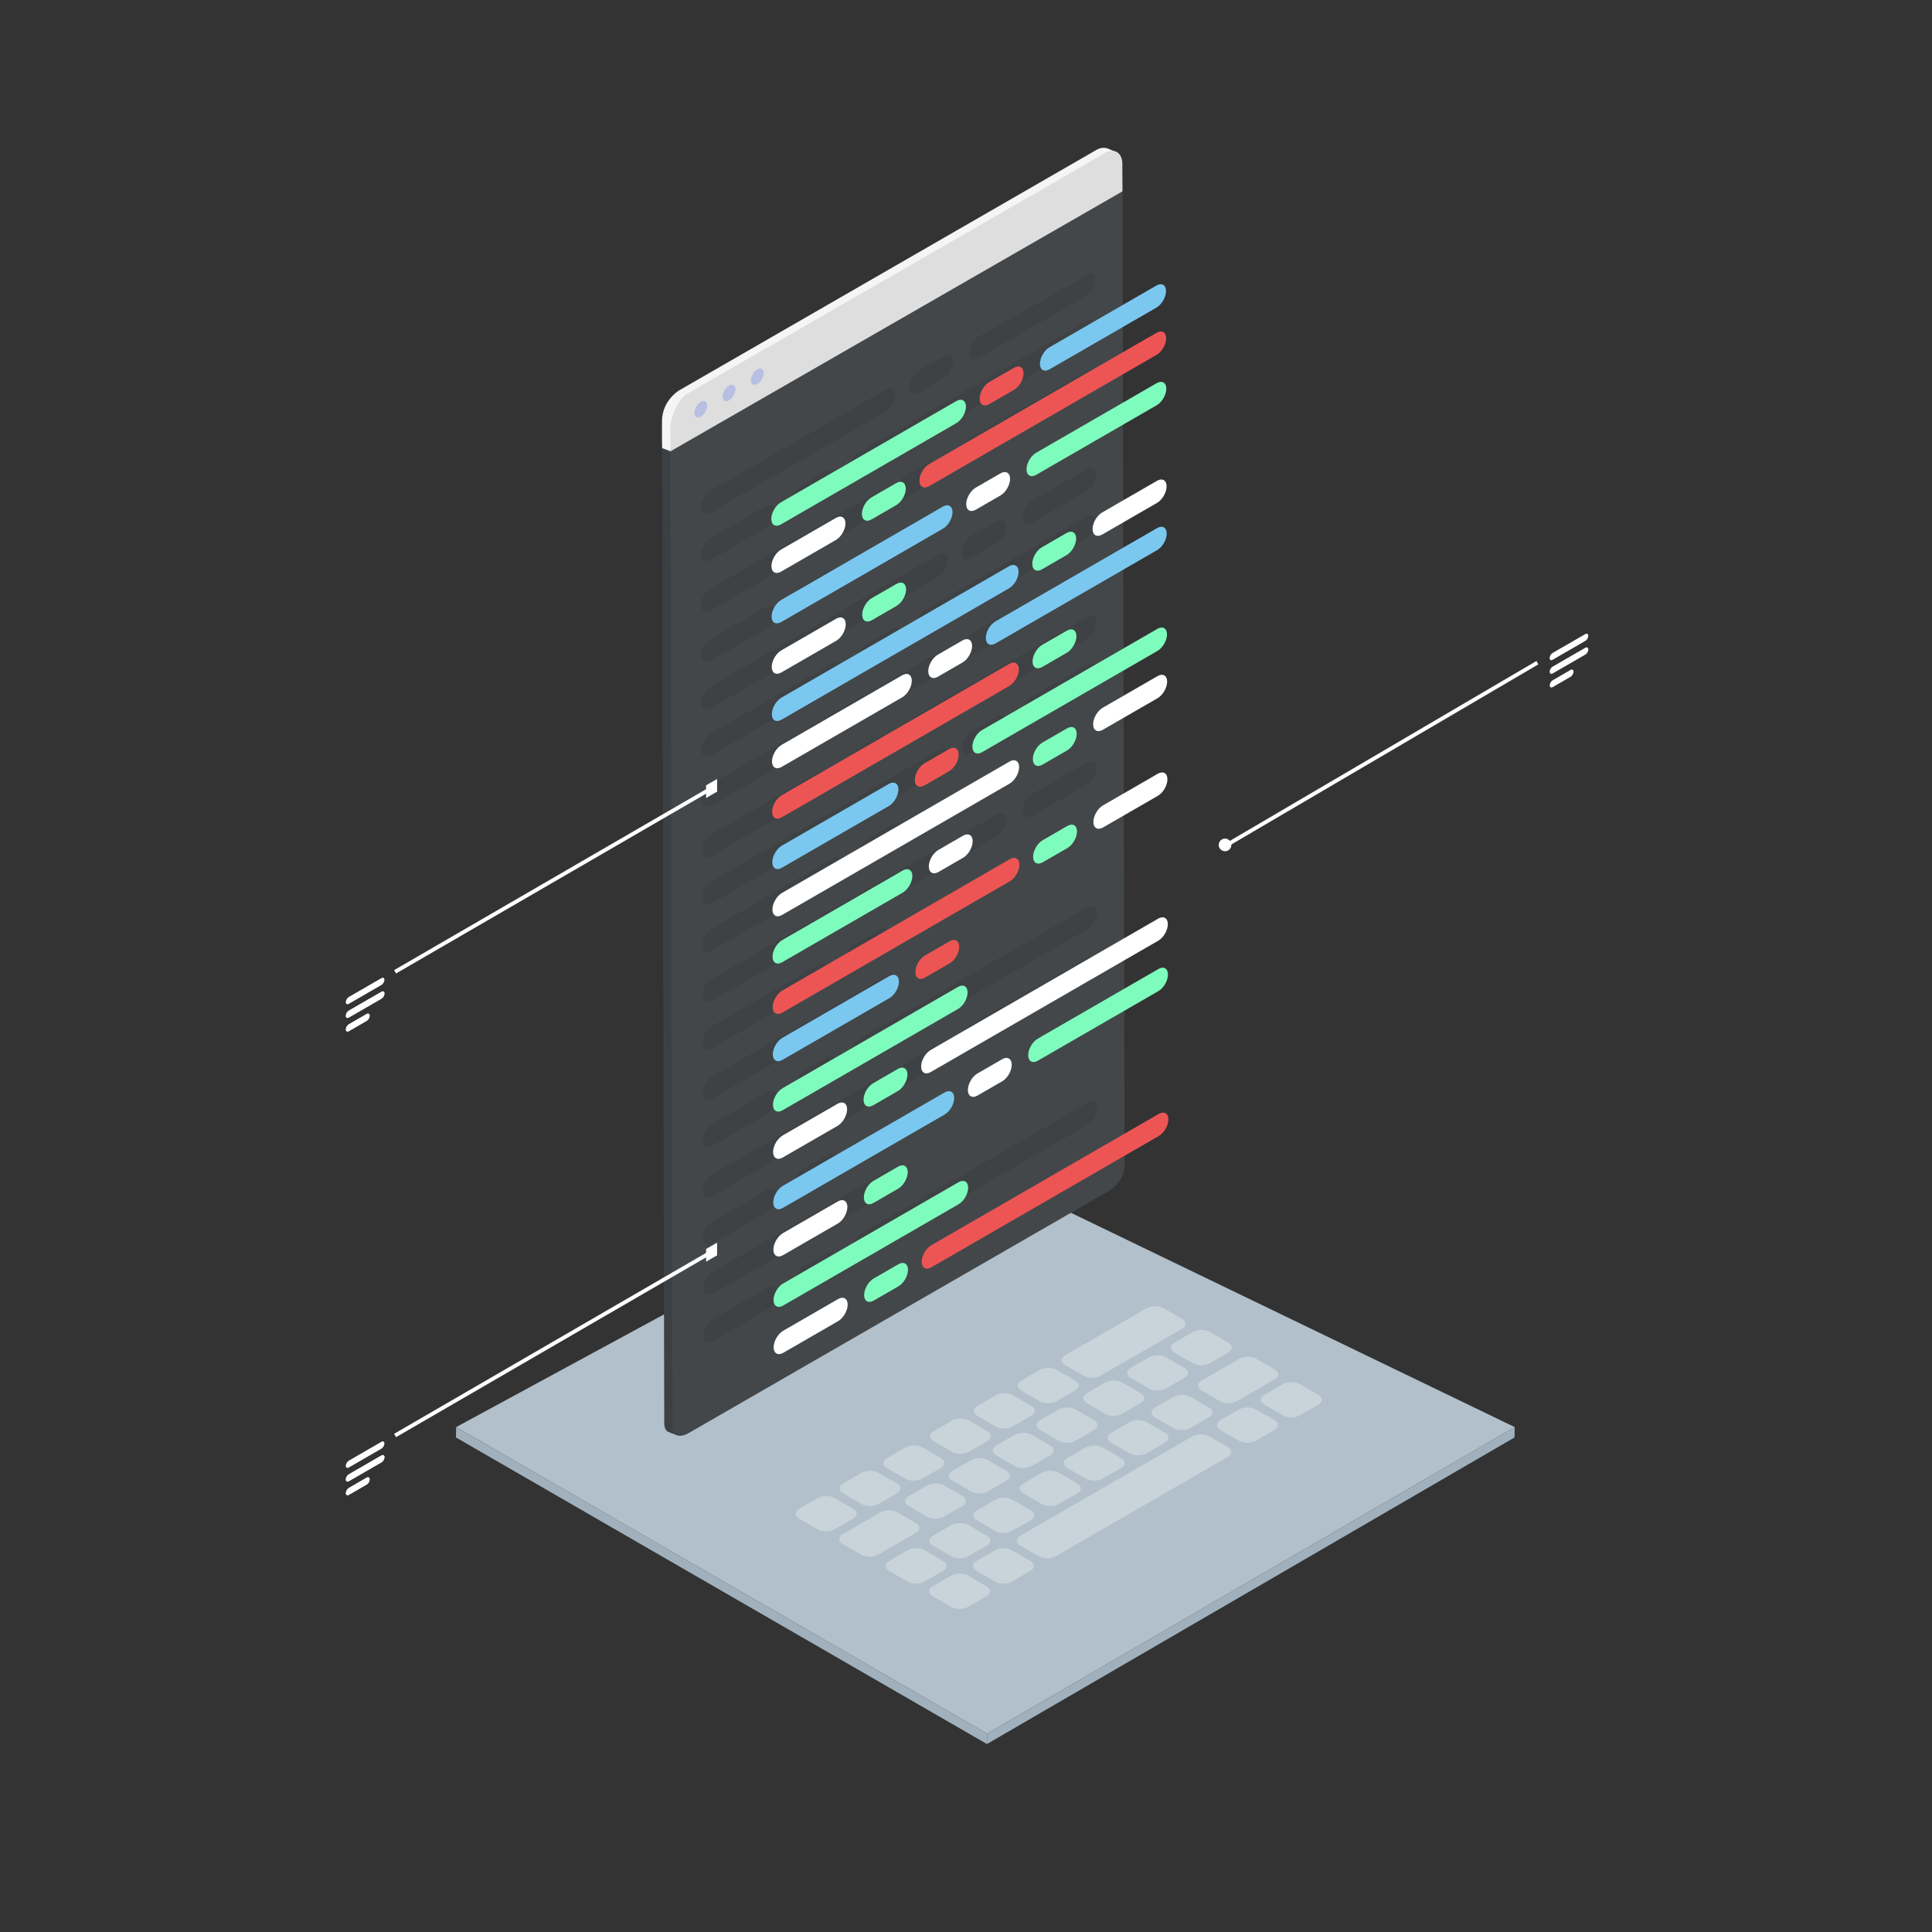 <svg xmlns="http://www.w3.org/2000/svg" width="500" height="500" viewBox="0 0 500 500" style="width:100%;height:100%;transform:translate3d(0,0,0);transform-origin:0 0 0"><rect x="0" y="0" width="500" height="500" fill="#333333" stroke="none"/><defs><clipPath id="a"><path d="M0 0h500v500H0z"/></clipPath><clipPath id="b"><path fill="#fff" d="M306.5 57L172 133v238.25l134.5-77V57"/></clipPath><clipPath id="c"><path fill="#fff" d="M657.5 180.5h-115V303h115V180.5"/></clipPath><clipPath id="d"><path fill="#fff" d="M471 250H274v112h197V250"/></clipPath><clipPath id="e"><path fill="#fff" d="M471 250H274v112h197V250"/></clipPath></defs><g clip-path="url(#a)" style="user-select:none"><g style="user-select:none"><path d="M118.045 369.332l129.052-69.977 144.904 69.976-136.532 79.344-137.424-79.343z" fill="#b1c0cb"/><path d="M392 369.331l-.044 2.682-136.532 79.342.045-2.681L392 369.331z" fill="#a0b1bd"/><path d="M255.469 448.674l-.044 2.682-137.424-79.342.044-2.682 137.424 79.342z" fill="#a0b1bd"/></g><g style="user-select:none"><path d="M290.494 47.371l.539 254.308c.007 2.696-1.965 5.319-4.311 6.674l-108.459 62.505c-2.346 1.355-4.473.862-4.48-1.835l-.539-254.307 117.25-67.345z" fill="#434749"/><path d="M285.943 39.601c2.443-1.41 4.508-.06 4.516 2.747l.035 7.173-116.981 67.282-.823-7.157c-.008-2.807 2.217-7.144 4.659-8.554l108.594-61.491z" fill="#dedede"/><path d="M171.366 116.117l2.148 1.009-.035-7.353s1.317-6.114 4.362-7.872 108.123-62.25 108.123-62.25 1.664-1.138 3.376-.1l-2.434-1.023s-1.385-.752-3.11.244c-1.726.996-108.102 62.299-108.102 62.299s-4.328 2.586-4.363 7.874c-.037 5.695.035 7.172.035 7.172z" fill="#f5f5f5"/><path d="M174.053 369.104l-.54-252.308-2.147-.829.54 252.308c.003 1.181.361 1.924.96 2.272l2.148.829c-.599-.348-.958-1.091-.961-2.272z" fill="#3d4042"/></g><path d="M320.643 364.767l-4.782 2.761c-1.226.708-1.232 1.859-.015 2.567l4.751 2.761c1.218.707 3.204.707 4.43 0l4.782-2.761c1.226-.708 1.232-1.859.014-2.567l-4.751-2.761c-1.218-.708-3.203-.708-4.429 0zm-12.061 6.963l-44.514 25.701c-1.219.704-1.226 1.854-.008 2.562l4.751 2.761c1.218.708 3.204.708 4.423.004l44.514-25.7c1.226-.708 1.232-1.859.014-2.567l-4.751-2.761c-1.218-.708-3.203-.708-4.429 0zm-51.077 29.488l-4.782 2.761c-1.226.708-1.232 1.858-.015 2.566l4.751 2.761c1.218.707 3.204.707 4.43 0l4.782-2.761c1.226-.708 1.232-1.858.014-2.566l-4.751-2.761c-1.218-.708-3.203-.708-4.429 0zm34.839-33.179l-4.788 2.765c-1.226.707-1.226 1.855-.009 2.563l4.758 2.764c1.211.704 3.19.708 4.416 0l4.789-2.764c1.226-.708 1.226-1.856.014-2.56l-4.757-2.764c-1.218-.708-3.197-.712-4.423-.004zm-11.352 6.555l-4.789 2.765c-1.225.707-1.225 1.855-.008 2.563l4.758 2.764c1.211.704 3.19.708 4.416 0l4.789-2.764c1.226-.708 1.226-1.856.014-2.56l-4.757-2.764c-1.218-.708-3.197-.712-4.423-.004zm-23.413 13.516l-4.789 2.765c-1.219.704-1.225 1.855-.008 2.563l4.758 2.764c1.211.704 3.197.704 4.416 0l4.789-2.764c1.226-.708 1.232-1.859.021-2.563l-4.758-2.765c-1.218-.708-3.203-.708-4.429 0zm-11.352 6.554l-4.782 2.761c-1.226.708-1.232 1.859-.015 2.567l4.758 2.764c1.211.704 3.197.703 4.423-.004l4.782-2.76c1.226-.708 1.232-1.858.021-2.562l-4.758-2.766c-1.218-.708-3.203-.708-4.429 0zm51.163-43.411l-4.782 2.761c-1.226.708-1.239 1.854-.021 2.562l4.757 2.765c1.218.707 3.198.704 4.423-.004l4.783-2.761c1.225-.708 1.238-1.854.02-2.562l-4.757-2.765c-1.218-.707-3.197-.704-4.423.004zm-23.407 13.513l-4.789 2.765c-1.226.707-1.232 1.851-.014 2.559l4.756 2.765c1.218.707 3.191.707 4.417 0l4.789-2.765c1.225-.708 1.232-1.852.014-2.559l-4.756-2.765c-1.218-.708-3.191-.708-4.417 0zm12.061-6.963l-4.789 2.765c-1.226.707-1.239 1.855-.021 2.563l4.758 2.764c1.218.708 3.196.704 4.422-.003l4.789-2.765c1.219-.704 1.232-1.852.014-2.559l-4.756-2.765c-1.218-.708-3.198-.704-4.417 0zm-23.413 13.518l-4.789 2.765c-1.226.707-1.232 1.851-.014 2.559l4.756 2.765c1.218.707 3.191.707 4.417 0l4.789-2.765c1.225-.708 1.232-1.852.014-2.559l-4.756-2.765c-1.218-.708-3.191-.708-4.417 0zm-11.351 6.553l-4.789 2.765c-1.225.707-1.232 1.851-.014 2.559l4.756 2.765c1.218.707 3.191.707 4.417 0l4.789-2.765c1.225-.708 1.232-1.852.014-2.559l-4.756-2.765c-1.218-.708-3.191-.708-4.417 0zm45.474-39.32l-21.101 12.184c-1.226.708-1.239 1.854-.021 2.562l4.757 2.764c1.218.708 3.197.705 4.423-.003l21.102-12.184c1.225-.708 1.232-1.851.014-2.558l-4.757-2.765c-1.218-.708-3.191-.708-4.417 0zm-27.665 15.971l-4.789 2.765c-1.226.707-1.232 1.851-.014 2.559l4.756 2.765c1.218.707 3.191.707 4.417 0l4.789-2.765c1.225-.708 1.232-1.852.014-2.559l-4.756-2.765c-1.218-.708-3.191-.708-4.417 0zm-11.351 6.554l-4.789 2.765c-1.226.707-1.232 1.851-.014 2.559l4.756 2.765c1.218.707 3.191.707 4.417 0l4.789-2.765c1.225-.708 1.232-1.852.014-2.559l-4.756-2.765c-1.218-.708-3.191-.708-4.417 0zm-11.353 6.555l-4.789 2.765c-1.225.707-1.232 1.851-.014 2.559l4.756 2.765c1.218.707 3.191.707 4.417 0l4.789-2.765c1.225-.708 1.232-1.852.014-2.559l-4.756-2.765c-1.218-.708-3.191-.708-4.417 0zm-12.06 6.963l-4.789 2.765c-1.22.704-1.232 1.85-.014 2.558l4.757 2.765c1.218.707 3.197.704 4.416 0l4.789-2.765c1.225-.708 1.239-1.854.021-2.562l-4.758-2.765c-1.218-.707-3.196-.704-4.422.004zm-11.351 6.554l-4.782 2.761c-1.226.708-1.239 1.854-.021 2.562l4.757 2.765c1.218.707 3.198.704 4.423-.004l4.782-2.761c1.225-.708 1.239-1.854.021-2.562l-4.758-2.765c-1.218-.707-3.196-.704-4.422.004zm-11.346 6.55l-4.789 2.765c-1.226.707-1.232 1.851-.014 2.559l4.756 2.765c1.218.707 3.191.707 4.417 0l4.789-2.765c1.225-.708 1.232-1.852.014-2.559l-4.756-2.765c-1.218-.708-3.191-.708-4.417 0zm16.239 3.69l-9.749 5.63c-1.226.708-1.233 1.85-.015 2.558l4.758 2.765c1.217.707 3.19.708 4.416 0l9.75-5.629c1.225-.708 1.238-1.855.02-2.563l-4.757-2.765c-1.218-.707-3.197-.704-4.423.004zm12.061-6.963l-4.782 2.761c-1.226.708-1.239 1.854-.021 2.562l4.757 2.765c1.218.707 3.198.704 4.423-.004l4.782-2.761c1.225-.708 1.239-1.854.021-2.562l-4.758-2.765c-1.218-.707-3.196-.704-4.422.004zm68.813-39.73l-4.789 2.765c-1.225.707-1.232 1.851-.014 2.559l4.757 2.765c1.218.707 3.191.707 4.417 0l4.789-2.765c1.225-.708 1.231-1.852.013-2.559l-4.756-2.765c-1.218-.708-3.191-.708-4.417 0zm-73.859 56.516l-4.789 2.765c-1.225.707-1.225 1.854-.008 2.562l4.758 2.765c1.211.704 3.19.708 4.416 0l4.789-2.765c1.226-.708 1.226-1.854.014-2.558l-4.757-2.764c-1.218-.708-3.197-.713-4.423-.005zm34.758-20.066l-4.788 2.765c-1.226.707-1.226 1.855-.009 2.563l4.758 2.764c1.211.704 3.191.708 4.416 0l4.789-2.764c1.226-.708 1.226-1.856.014-2.56l-4.757-2.764c-1.218-.708-3.197-.712-4.423-.004zm34.049-19.658l-4.782 2.761c-1.226.708-1.232 1.859-.015 2.567l4.758 2.764c1.211.704 3.197.704 4.423-.003l4.782-2.761c1.226-.708 1.232-1.859.021-2.563l-4.758-2.765c-1.218-.708-3.203-.708-4.429 0zm17.028-9.832l-9.749 5.63c-1.226.708-1.233 1.857-.015 2.564l4.758 2.765c1.211.704 3.197.704 4.423-.004l9.749-5.627c1.226-.708 1.226-1.856.014-2.56l-4.757-2.763c-1.218-.708-3.197-.713-4.423-.005zm-74.557 56.111l-4.788 2.765c-1.226.707-1.226 1.854-.009 2.562l4.751 2.761c1.218.707 3.198.712 4.423.004l4.789-2.765c1.226-.708 1.226-1.855.008-2.562l-4.751-2.761c-1.218-.708-3.197-.712-4.423-.004zm85.835-49.557l-4.789 2.765c-1.225.707-1.225 1.855-.008 2.563l4.751 2.761c1.218.707 3.197.711 4.423.003l4.789-2.764c1.226-.708 1.226-1.856.008-2.563l-4.751-2.761c-1.218-.708-3.197-.712-4.423-.004z" fill="#fff" fill-opacity=".3" display="block" style="user-select:none"/><g clip-path="url(#b)" style="user-select:none"><path d="M281.642 285.28l-58.886 33.998c-1.366.789-2.48 2.71-2.475 4.287.004 1.578 1.125 2.209 2.491 1.42l58.886-33.997c1.367-.789 2.474-2.706 2.469-4.283-.004-1.578-1.119-2.214-2.485-1.425zm-67.396 38.911l-6.385 3.686c-1.372.793-2.48 2.711-2.475 4.288.004 1.577 1.119 2.213 2.492 1.42l6.384-3.686c1.373-.793 2.479-2.711 2.475-4.288-.005-1.577-1.118-2.213-2.491-1.42zm-15.605 9.009l-14.194 8.194c-1.366.789-2.479 2.711-2.475 4.288.005 1.578 1.126 2.209 2.492 1.42l14.192-8.194c1.366-.789 2.474-2.707 2.469-4.284-.004-1.578-1.118-2.213-2.484-1.424zm31.173-30.24l-45.401 26.213c-1.367.789-2.48 2.711-2.476 4.281.005 1.577 1.126 2.209 2.492 1.42l45.401-26.214c1.373-.792 2.479-2.71 2.475-4.287-.005-1.57-1.118-2.206-2.491-1.413zm-15.64-4.035l-6.385 3.686c-1.372.793-2.48 2.711-2.475 4.288.004 1.57 1.119 2.213 2.492 1.42l6.384-3.686c1.373-.793 2.479-2.718 2.475-4.288-.005-1.577-1.118-2.213-2.491-1.42zm-15.604 9.009l-14.194 8.194c-1.366.789-2.479 2.711-2.475 4.288.005 1.57 1.126 2.209 2.492 1.42l14.192-8.194c1.366-.789 2.474-2.714 2.469-4.284-.004-1.578-1.118-2.213-2.484-1.424zm82.967-60.151l-31.216 18.022c-1.372.792-2.479 2.71-2.474 4.288.004 1.577 1.118 2.212 2.491 1.419l31.214-18.021c1.367-.789 2.474-2.707 2.469-4.284-.004-1.578-1.118-2.213-2.484-1.424zm-40.441 23.348l-6.385 3.687c-1.372.793-2.48 2.711-2.475 4.288.004 1.577 1.119 2.212 2.492 1.42l6.384-3.686c1.373-.793 2.479-2.711 2.475-4.288-.005-1.577-1.118-2.214-2.491-1.421zm-14.896 8.6l-41.858 24.167c-1.366.788-2.48 2.71-2.475 4.287.004 1.578 1.125 2.209 2.491 1.42l41.858-24.166c1.373-.793 2.48-2.711 2.476-4.288-.005-1.577-1.119-2.213-2.492-1.42zm55.298-44.992l-58.886 33.998c-1.366.789-2.48 2.711-2.475 4.289.004 1.577 1.125 2.207 2.491 1.418l58.886-33.997c1.367-.789 2.474-2.707 2.469-4.284-.004-1.578-1.119-2.213-2.485-1.424zm-67.395 38.912l-6.385 3.687c-1.372.793-2.48 2.711-2.475 4.288.004 1.577 1.119 2.212 2.492 1.42l6.384-3.686c1.373-.793 2.479-2.711 2.475-4.288-.005-1.577-1.118-2.214-2.491-1.421zm-15.606 9.008l-14.194 8.194c-1.366.789-2.479 2.711-2.475 4.288.005 1.578 1.126 2.209 2.492 1.42l14.192-8.194c1.366-.789 2.474-2.707 2.469-4.284-.004-1.578-1.118-2.213-2.484-1.424zm31.175-30.241l-45.401 26.213c-1.367.789-2.48 2.711-2.476 4.288.005 1.57 1.126 2.202 2.492 1.413l45.401-26.214c1.373-.792 2.479-2.71 2.475-4.28-.005-1.577-1.118-2.213-2.491-1.42zm-2.164-11.816l-6.385 3.687c-1.372.793-2.48 2.711-2.475 4.288.004 1.577 1.119 2.212 2.492 1.42l6.384-3.686c1.373-.793 2.479-2.711 2.475-4.288-.005-1.577-1.118-2.214-2.491-1.421zm-15.604 9.009l-27.672 15.976c-1.366.789-2.479 2.71-2.475 4.288.005 1.577 1.125 2.209 2.491 1.42l27.672-15.976c1.366-.789 2.479-2.711 2.475-4.288-.005-1.577-1.125-2.209-2.491-1.42zm69.488-52.369l-14.194 8.194c-1.366.789-2.479 2.711-2.475 4.288.005 1.578 1.126 2.209 2.492 1.42l14.193-8.194c1.367-.789 2.474-2.707 2.469-4.284-.004-1.578-1.119-2.213-2.485-1.424zm-23.412 13.517l-6.385 3.687c-1.372.793-2.48 2.711-2.475 4.288.004 1.577 1.119 2.212 2.492 1.42l6.384-3.686c1.373-.793 2.479-2.711 2.475-4.288-.005-1.577-1.118-2.214-2.491-1.421zm-14.896 8.6l-58.886 33.998c-1.366.789-2.48 2.71-2.475 4.287.004 1.578 1.125 2.209 2.491 1.42l58.886-33.997c1.366-.789 2.474-2.707 2.469-4.284-.004-1.578-1.119-2.213-2.485-1.424zm-12.097-6.081l-6.385 3.686c-1.372.793-2.48 2.719-2.475 4.289.004 1.577 1.119 2.211 2.492 1.419l6.384-3.686c1.367-.789 2.479-2.711 2.475-4.288-.005-1.57-1.125-2.209-2.491-1.42zm-15.611 9.013l-31.216 18.023c-1.366.789-2.479 2.718-2.474 4.288.004 1.577 1.124 2.208 2.491 1.42L215.392 228c1.373-.793 2.479-2.711 2.475-4.288-.005-1.57-1.118-2.214-2.491-1.421zm65.945-50.315l-14.194 8.194c-1.366.789-2.479 2.711-2.475 4.288.005 1.57 1.126 2.209 2.492 1.42l14.193-8.194c1.367-.789 2.474-2.714 2.469-4.284-.004-1.578-1.119-2.213-2.485-1.424zm-23.412 13.516l-6.385 3.687c-1.372.793-2.48 2.711-2.475 4.288.004 1.57 1.119 2.212 2.492 1.42l6.384-3.686c1.373-.793 2.479-2.718 2.475-4.288-.005-1.577-1.118-2.214-2.491-1.421zm-14.896 8.6l-58.886 33.998c-1.366.789-2.48 2.71-2.475 4.287.004 1.57 1.125 2.209 2.491 1.42l58.886-33.997c1.367-.789 2.474-2.714 2.469-4.284-.004-1.578-1.119-2.213-2.485-1.424zm38.272-34.346l-45.409 26.216c-1.366.789-2.473 2.707-2.469 4.284.005 1.578 1.119 2.213 2.486 1.424l45.408-26.216c1.367-.789 2.473-2.707 2.468-4.284-.004-1.578-1.118-2.213-2.484-1.424zm-53.917 31.129l-6.385 3.687c-1.372.793-2.48 2.711-2.475 4.288.004 1.577 1.119 2.212 2.492 1.42l6.384-3.686c1.373-.793 2.479-2.711 2.475-4.288-.005-1.577-1.118-2.214-2.491-1.421zm-15.605 9.01l-27.672 15.976c-1.366.789-2.479 2.71-2.475 4.288.005 1.577 1.125 2.209 2.491 1.42l27.672-15.976c1.367-.789 2.479-2.711 2.475-4.288-.005-1.577-1.125-2.209-2.491-1.42zm46.074-39.667l-6.385 3.687c-1.372.793-2.48 2.711-2.475 4.288.004 1.577 1.119 2.212 2.492 1.42l6.384-3.686c1.373-.793 2.479-2.711 2.475-4.288-.005-1.577-1.118-2.214-2.491-1.421zm-14.896 8.6l-58.886 33.998c-1.366.789-2.48 2.71-2.475 4.287.004 1.578 1.125 2.209 2.491 1.42l58.886-33.997c1.366-.789 2.474-2.707 2.469-4.284-.004-1.578-1.119-2.213-2.485-1.424zm38.271-35.154l-41.858 24.168c-1.373.792-2.48 2.71-2.475 4.28.004 1.577 1.119 2.212 2.491 1.419l41.858-24.167c1.367-.788 2.474-2.706 2.469-4.284-.004-1.57-1.119-2.205-2.485-1.416zm-50.369 29.081l-6.385 3.686c-1.372.793-2.48 2.711-2.475 4.281.004 1.577 1.119 2.212 2.492 1.42l6.384-3.687c1.366-.788 2.479-2.71 2.475-4.287-.005-1.57-1.125-2.202-2.491-1.413zm-15.61 9.013l-31.216 18.022c-1.366.789-2.479 2.71-2.474 4.28.004 1.578 1.124 2.209 2.491 1.42l31.215-18.022c1.373-.792 2.479-2.71 2.475-4.287-.005-1.57-1.118-2.206-2.491-1.413zm65.945-50.323l-14.194 8.194c-1.366.789-2.479 2.711-2.475 4.288.005 1.578 1.126 2.209 2.492 1.42l14.193-8.194c1.367-.789 2.474-2.707 2.469-4.284-.004-1.578-1.119-2.213-2.485-1.424zm-23.414 13.516l-6.385 3.687c-1.372.793-2.48 2.711-2.475 4.288.004 1.577 1.119 2.212 2.492 1.42l6.384-3.686c1.373-.793 2.479-2.711 2.475-4.288-.005-1.577-1.118-2.214-2.491-1.421zm-14.895 8.6l-58.886 33.998c-1.366.789-2.48 2.71-2.475 4.287.004 1.578 1.125 2.209 2.491 1.42l58.886-33.997c1.367-.789 2.474-2.707 2.469-4.284-.004-1.578-1.119-2.213-2.485-1.424zm-29.123 4.565l-6.385 3.687c-1.372.793-2.48 2.711-2.475 4.288.004 1.577 1.119 2.212 2.492 1.42l6.384-3.686c1.373-.793 2.479-2.711 2.475-4.288-.005-1.577-1.118-2.214-2.491-1.421zm-15.603 9.009l-14.194 8.194c-1.366.789-2.479 2.711-2.475 4.288.005 1.578 1.126 2.209 2.492 1.42l14.192-8.194c1.366-.789 2.474-2.707 2.469-4.284-.004-1.578-1.118-2.213-2.484-1.424zm82.963-60.965l-31.216 18.022c-1.372.792-2.479 2.719-2.474 4.289.004 1.577 1.118 2.211 2.491 1.418l31.214-18.021c1.367-.789 2.474-2.707 2.469-4.284-.004-1.57-1.118-2.213-2.484-1.424zm-40.44 23.348l-6.385 3.687c-1.372.793-2.48 2.718-2.475 4.288.004 1.577 1.119 2.212 2.492 1.42l6.384-3.686c1.373-.793 2.479-2.711 2.475-4.288-.005-1.57-1.118-2.214-2.491-1.421zm-14.896 8.601l-41.858 24.167c-1.366.788-2.48 2.717-2.475 4.287.004 1.578 1.125 2.209 2.491 1.42l41.858-24.166c1.373-.793 2.48-2.711 2.476-4.288-.005-1.57-1.119-2.213-2.492-1.42zm55.299-44.985l-58.886 33.998c-1.366.789-2.48 2.71-2.475 4.287.004 1.57 1.125 2.202 2.491 1.413l58.886-33.998c1.367-.788 2.474-2.706 2.469-4.276-.004-1.578-1.119-2.213-2.485-1.424zm-67.396 38.911l-6.385 3.686c-1.372.793-2.48 2.711-2.475 4.288.004 1.57 1.119 2.205 2.492 1.413l6.384-3.687c1.373-.792 2.479-2.71 2.475-4.28-.005-1.577-1.118-2.213-2.491-1.42zm-15.604 9.009l-14.194 8.194c-1.366.789-2.479 2.712-2.475 4.289.005 1.57 1.126 2.201 2.492 1.412l14.192-8.195c1.366-.788 2.474-2.706 2.469-4.276-.004-1.578-1.118-2.213-2.484-1.424zm82.964-60.15L253.361 86.87c-1.373.792-2.479 2.71-2.475 4.288.005 1.577 1.118 2.212 2.491 1.42l27.671-15.976c1.367-.789 2.474-2.707 2.469-4.284-.004-1.578-1.118-2.213-2.484-1.424zm-36.889 21.298l-6.385 3.687c-1.372.793-2.48 2.711-2.475 4.288.004 1.577 1.119 2.212 2.492 1.42l6.384-3.686c1.373-.793 2.479-2.711 2.475-4.288-.005-1.577-1.118-2.214-2.491-1.421zm-14.902 8.604l-45.401 26.212c-1.367.789-2.48 2.711-2.476 4.288.005 1.578 1.126 2.209 2.492 1.42l45.401-26.212c1.373-.793 2.479-2.711 2.475-4.288-.005-1.577-1.118-2.213-2.491-1.42z" fill="#3e4245" display="block" style="user-select:none"/><path d="M299.892 288.28l-58.886 33.998c-1.366.789-2.48 2.71-2.475 4.287.004 1.578 1.125 2.209 2.491 1.42l58.886-33.997c1.367-.789 2.474-2.706 2.469-4.283-.004-1.578-1.119-2.214-2.485-1.425z" fill="#ed5555" display="block" style="user-select:none"/><path d="M232.496 327.191l-6.385 3.686c-1.372.793-2.48 2.711-2.475 4.288.004 1.577 1.119 2.213 2.492 1.42l6.384-3.686c1.373-.793 2.479-2.711 2.475-4.288-.005-1.577-1.118-2.213-2.491-1.42z" fill="#7efcbd" display="block" style="user-select:none"/><path d="M216.891 336.2l-14.194 8.194c-1.366.789-2.479 2.711-2.475 4.288.005 1.578 1.126 2.209 2.492 1.42l14.192-8.194c1.366-.789 2.474-2.707 2.469-4.284-.004-1.578-1.118-2.213-2.484-1.424z" fill="#fff" display="block" style="user-select:none"/><path d="M248.064 305.96l-45.401 26.213c-1.367.789-2.48 2.711-2.476 4.281.005 1.577 1.126 2.209 2.492 1.42l45.401-26.214c1.373-.792 2.479-2.71 2.475-4.287-.005-1.57-1.118-2.206-2.491-1.413zm-15.64-4.035l-6.385 3.686c-1.372.793-2.48 2.711-2.475 4.288.004 1.57 1.119 2.213 2.492 1.42l6.384-3.686c1.373-.793 2.479-2.718 2.475-4.288-.005-1.577-1.118-2.213-2.491-1.42z" fill="#7efcbd" display="block" style="user-select:none"/><path d="M216.82 310.934l-14.194 8.194c-1.366.789-2.479 2.711-2.475 4.288.005 1.57 1.126 2.209 2.492 1.42l14.192-8.194c1.366-.789 2.474-2.714 2.469-4.284-.004-1.578-1.118-2.213-2.484-1.424z" fill="#fff" display="block" style="user-select:none"/><path d="M299.787 250.783l-31.216 18.022c-1.372.792-2.479 2.71-2.474 4.288.004 1.577 1.118 2.212 2.491 1.419l31.214-18.021c1.367-.789 2.474-2.707 2.469-4.284-.004-1.578-1.118-2.213-2.484-1.424z" fill="#7efcbd" display="block" style="user-select:none"/><path d="M259.346 274.131l-6.385 3.687c-1.372.793-2.48 2.711-2.475 4.288.004 1.577 1.119 2.212 2.492 1.42l6.384-3.686c1.373-.793 2.479-2.711 2.475-4.288-.005-1.577-1.118-2.214-2.491-1.421z" fill="#fff" display="block" style="user-select:none"/><path d="M244.45 282.731l-41.858 24.167c-1.366.788-2.48 2.71-2.475 4.287.004 1.578 1.125 2.209 2.491 1.42l41.858-24.166c1.373-.793 2.48-2.711 2.476-4.288-.005-1.577-1.119-2.213-2.492-1.42z" fill="#7ac8f0" display="block" style="user-select:none"/><path d="M299.748 237.739l-58.886 33.998c-1.366.789-2.48 2.711-2.475 4.289.004 1.577 1.125 2.207 2.491 1.418l58.886-33.997c1.367-.789 2.474-2.707 2.469-4.284-.004-1.578-1.119-2.213-2.485-1.424z" fill="#fff" display="block" style="user-select:none"/><path d="M232.353 276.651l-6.385 3.687c-1.372.793-2.48 2.711-2.475 4.288.004 1.577 1.119 2.212 2.492 1.42l6.384-3.686c1.373-.793 2.479-2.711 2.475-4.288-.005-1.577-1.118-2.214-2.491-1.421z" fill="#7efcbd" display="block" style="user-select:none"/><path d="M216.747 285.659l-14.194 8.194c-1.366.789-2.479 2.711-2.475 4.288.005 1.578 1.126 2.209 2.492 1.42l14.192-8.194c1.366-.789 2.474-2.707 2.469-4.284-.004-1.578-1.118-2.213-2.484-1.424z" fill="#fff" display="block" style="user-select:none"/><path d="M247.922 255.418l-45.401 26.213c-1.367.789-2.48 2.711-2.476 4.288.005 1.57 1.126 2.202 2.492 1.413l45.401-26.214c1.373-.792 2.479-2.71 2.475-4.28-.005-1.577-1.118-2.213-2.491-1.42z" fill="#7efcbd" display="block" style="user-select:none"/><path d="M245.758 243.602l-6.385 3.687c-1.372.793-2.48 2.711-2.475 4.288.004 1.577 1.119 2.212 2.492 1.42l6.384-3.686c1.373-.793 2.479-2.711 2.475-4.288-.005-1.577-1.118-2.214-2.491-1.421z" fill="#ed5555" display="block" style="user-select:none"/><path d="M230.154 252.611l-27.672 15.976c-1.366.789-2.479 2.71-2.475 4.288.005 1.577 1.125 2.209 2.491 1.42l27.672-15.976c1.366-.789 2.479-2.711 2.475-4.288-.005-1.577-1.125-2.209-2.491-1.42z" fill="#7ac8f0" display="block" style="user-select:none"/><path d="M299.642 200.242l-14.194 8.194c-1.366.789-2.479 2.711-2.475 4.288.005 1.578 1.126 2.209 2.492 1.42l14.193-8.194c1.367-.789 2.474-2.707 2.469-4.284-.004-1.578-1.119-2.213-2.485-1.424z" fill="#fff" display="block" style="user-select:none"/><path d="M276.23 213.759l-6.385 3.687c-1.372.793-2.48 2.711-2.475 4.288.004 1.577 1.119 2.212 2.492 1.42l6.384-3.686c1.373-.793 2.479-2.711 2.475-4.288-.005-1.577-1.118-2.214-2.491-1.421z" fill="#7efcbd" display="block" style="user-select:none"/><path d="M261.334 222.359l-58.886 33.998c-1.366.789-2.48 2.71-2.475 4.287.004 1.578 1.125 2.209 2.491 1.42l58.886-33.997c1.366-.789 2.474-2.707 2.469-4.284-.004-1.578-1.119-2.213-2.485-1.424z" fill="#ed5555" display="block" style="user-select:none"/><path d="M249.237 216.278l-6.385 3.686c-1.372.793-2.48 2.719-2.475 4.289.004 1.577 1.119 2.211 2.492 1.419l6.384-3.686c1.367-.789 2.479-2.711 2.475-4.288-.005-1.57-1.125-2.209-2.491-1.42z" fill="#fff" display="block" style="user-select:none"/><path d="M233.626 225.291l-31.216 18.023c-1.366.789-2.479 2.718-2.474 4.288.004 1.577 1.124 2.208 2.491 1.42L233.642 231c1.373-.793 2.479-2.711 2.475-4.288-.005-1.57-1.118-2.214-2.491-1.421z" fill="#7efcbd" display="block" style="user-select:none"/><path d="M299.571 174.976l-14.194 8.194c-1.366.789-2.479 2.711-2.475 4.288.005 1.57 1.126 2.209 2.492 1.42l14.193-8.194c1.367-.789 2.474-2.714 2.469-4.284-.004-1.578-1.119-2.213-2.485-1.424z" fill="#fff" display="block" style="user-select:none"/><path d="M276.159 188.492l-6.385 3.687c-1.372.793-2.48 2.711-2.475 4.288.004 1.57 1.119 2.212 2.492 1.42l6.384-3.686c1.373-.793 2.479-2.718 2.475-4.288-.005-1.577-1.118-2.214-2.491-1.421z" fill="#7efcbd" display="block" style="user-select:none"/><path d="M261.263 197.092l-58.886 33.998c-1.366.789-2.48 2.71-2.475 4.287.004 1.57 1.125 2.209 2.491 1.42l58.886-33.997c1.367-.789 2.474-2.714 2.469-4.284-.004-1.578-1.119-2.213-2.485-1.424z" fill="#fff" display="block" style="user-select:none"/><path d="M299.535 162.746l-45.409 26.216c-1.366.789-2.473 2.707-2.469 4.284.005 1.578 1.119 2.213 2.486 1.424l45.408-26.216c1.367-.789 2.473-2.707 2.468-4.284-.004-1.578-1.118-2.213-2.484-1.424z" fill="#7efcbd" display="block" style="user-select:none"/><path d="M245.618 193.875l-6.385 3.687c-1.372.793-2.48 2.711-2.475 4.288.004 1.577 1.119 2.212 2.492 1.42l6.384-3.686c1.373-.793 2.479-2.711 2.475-4.288-.005-1.577-1.118-2.214-2.491-1.421z" fill="#ed5555" display="block" style="user-select:none"/><path d="M230.013 202.885l-27.672 15.976c-1.366.789-2.479 2.71-2.475 4.288.005 1.577 1.125 2.209 2.491 1.42l27.672-15.976c1.367-.789 2.479-2.711 2.475-4.288-.005-1.577-1.125-2.209-2.491-1.42z" fill="#7ac8f0" display="block" style="user-select:none"/><path d="M276.087 163.218l-6.385 3.687c-1.372.793-2.48 2.711-2.475 4.288.004 1.577 1.119 2.212 2.492 1.42l6.384-3.686c1.373-.793 2.479-2.711 2.475-4.288-.005-1.577-1.118-2.214-2.491-1.421z" fill="#7efcbd" display="block" style="user-select:none"/><path d="M261.191 171.818l-58.886 33.998c-1.366.789-2.48 2.71-2.475 4.287.004 1.578 1.125 2.209 2.491 1.42l58.886-33.997c1.366-.789 2.474-2.707 2.469-4.284-.004-1.578-1.119-2.213-2.485-1.424z" fill="#ed5555" display="block" style="user-select:none"/><path d="M299.462 136.664l-41.858 24.168c-1.373.792-2.48 2.71-2.475 4.28.004 1.577 1.119 2.212 2.491 1.419l41.858-24.167c1.367-.788 2.474-2.706 2.469-4.284-.004-1.57-1.119-2.205-2.485-1.416z" fill="#7ac8f0" display="block" style="user-select:none"/><path d="M249.093 165.745l-6.385 3.686c-1.372.793-2.48 2.711-2.475 4.281.004 1.577 1.119 2.212 2.492 1.42l6.384-3.687c1.366-.788 2.479-2.71 2.475-4.287-.005-1.57-1.125-2.202-2.491-1.413zm-15.61 9.013l-31.216 18.022c-1.366.789-2.479 2.71-2.474 4.28.004 1.578 1.124 2.209 2.491 1.42l31.215-18.022c1.373-.792 2.479-2.71 2.475-4.287-.005-1.57-1.118-2.206-2.491-1.413zm65.945-50.323l-14.194 8.194c-1.366.789-2.479 2.711-2.475 4.288.005 1.578 1.126 2.209 2.492 1.42l14.193-8.194c1.367-.789 2.474-2.707 2.469-4.284-.004-1.578-1.119-2.213-2.485-1.424z" fill="#fff" display="block" style="user-select:none"/><path d="M276.014 137.951l-6.385 3.687c-1.372.793-2.48 2.711-2.475 4.288.004 1.577 1.119 2.212 2.492 1.42l6.384-3.686c1.373-.793 2.479-2.711 2.475-4.288-.005-1.577-1.118-2.214-2.491-1.421z" fill="#7efcbd" display="block" style="user-select:none"/><path d="M261.119 146.551l-58.886 33.998c-1.366.789-2.48 2.71-2.475 4.287.004 1.578 1.125 2.209 2.491 1.42l58.886-33.997c1.367-.789 2.474-2.707 2.469-4.284-.004-1.578-1.119-2.213-2.485-1.424z" fill="#7ac8f0" display="block" style="user-select:none"/><path d="M231.996 151.116l-6.385 3.687c-1.372.793-2.48 2.711-2.475 4.288.004 1.577 1.119 2.212 2.492 1.42l6.384-3.686c1.373-.793 2.479-2.711 2.475-4.288-.005-1.577-1.118-2.214-2.491-1.421z" fill="#7efcbd" display="block" style="user-select:none"/><path d="M216.393 160.125l-14.194 8.194c-1.366.789-2.479 2.711-2.475 4.288.005 1.578 1.126 2.209 2.492 1.42l14.192-8.194c1.366-.789 2.474-2.707 2.469-4.284-.004-1.578-1.118-2.213-2.484-1.424z" fill="#fff" display="block" style="user-select:none"/><path d="M299.356 99.16l-31.216 18.022c-1.372.792-2.479 2.719-2.474 4.289.004 1.577 1.118 2.211 2.491 1.418l31.214-18.021c1.367-.789 2.474-2.707 2.469-4.284-.004-1.57-1.118-2.213-2.484-1.424z" fill="#7efcbd" display="block" style="user-select:none"/><path d="M258.916 122.508l-6.385 3.687c-1.372.793-2.48 2.718-2.475 4.288.004 1.577 1.119 2.212 2.492 1.42l6.384-3.686c1.373-.793 2.479-2.711 2.475-4.288-.005-1.57-1.118-2.214-2.491-1.421z" fill="#fff" display="block" style="user-select:none"/><path d="M244.02 131.109l-41.858 24.167c-1.366.788-2.48 2.717-2.475 4.287.004 1.578 1.125 2.209 2.491 1.42l41.858-24.166c1.373-.793 2.48-2.711 2.476-4.288-.005-1.57-1.119-2.213-2.492-1.42z" fill="#7ac8f0" display="block" style="user-select:none"/><path d="M299.319 86.124l-58.886 33.998c-1.366.789-2.48 2.71-2.475 4.287.004 1.57 1.125 2.202 2.491 1.413l58.886-33.998c1.367-.788 2.474-2.706 2.469-4.276-.004-1.578-1.119-2.213-2.485-1.424z" fill="#ed5555" display="block" style="user-select:none"/><path d="M231.923 125.035l-6.385 3.686c-1.372.793-2.48 2.711-2.475 4.288.004 1.57 1.119 2.205 2.492 1.413l6.384-3.687c1.373-.792 2.479-2.71 2.475-4.28-.005-1.577-1.118-2.213-2.491-1.42z" fill="#7efcbd" display="block" style="user-select:none"/><path d="M216.319 134.044l-14.194 8.194c-1.366.789-2.479 2.712-2.475 4.289.005 1.57 1.126 2.201 2.492 1.412l14.192-8.195c1.366-.788 2.474-2.706 2.469-4.276-.004-1.578-1.118-2.213-2.484-1.424z" fill="#fff" display="block" style="user-select:none"/><path d="M299.283 73.894L271.611 89.87c-1.373.792-2.479 2.71-2.475 4.288.005 1.577 1.118 2.212 2.491 1.42l27.671-15.976c1.367-.789 2.474-2.707 2.469-4.284-.004-1.578-1.118-2.213-2.484-1.424z" fill="#7ac8f0" display="block" style="user-select:none"/><path d="M262.394 95.192l-6.385 3.687c-1.372.793-2.48 2.711-2.475 4.288.004 1.577 1.119 2.212 2.492 1.42l6.384-3.686c1.373-.793 2.479-2.711 2.475-4.288-.005-1.577-1.118-2.214-2.491-1.421z" fill="#ed5555" display="block" style="user-select:none"/><path d="M247.492 103.796l-45.401 26.212c-1.367.789-2.48 2.711-2.476 4.288.005 1.578 1.126 2.209 2.492 1.42l45.401-26.212c1.373-.793 2.479-2.711 2.475-4.288-.005-1.577-1.118-2.213-2.491-1.42z" fill="#7efcbd" display="block" style="user-select:none"/></g><g clip-path="url(#c)" transform="translate(-230 -40)" style="user-select:none"><path d="M548.669 258.664a1.63 1.63 0 1 1-3.26 0 1.63 1.63 0 0 1 3.26 0zm91.612-51.023l-8.455 4.882c-.422.244-.767.832-.766 1.325.002.485.349.683.771.44l8.454-4.881c.422-.244.767-.841.765-1.326-.001-.493-.347-.684-.769-.44zm-.01-3.537l-8.455 4.882c-.422.244-.767.84-.766 1.325.002.493.349.683.771.44l8.454-4.881c.422-.244.767-.833.765-1.326-.001-.485-.347-.684-.769-.44zm-3.819 9.284l-4.616 2.664c-.421.244-.765.842-.764 1.327.001.485.349.683.771.439l4.613-2.664c.422-.244.767-.841.765-1.326-.001-.485-.347-.684-.769-.44z" fill="#fff" display="block" style="user-select:none"/><path d="M627.875 211.5l-80.75 47.375" fill="none" stroke="#fff" display="block" style="user-select:none"/></g><g clip-path="url(#d)" transform="translate(-230 60)" style="user-select:none"><g style="user-select:none" fill="#fff"><path d="M328.725 316.679l-8.454 4.882c-.422.244-.767.832-.766 1.325.002.485.349.683.771.44l8.453-4.881c.422-.244.768-.841.766-1.326-.001-.493-.348-.684-.77-.44zm-.011-3.537l-8.454 4.882c-.422.244-.767.84-.766 1.325.002.493.349.683.771.44l8.453-4.881c.422-.244.768-.833.766-1.326-.001-.485-.348-.684-.77-.44zm-3.819 9.284l-4.614 2.664c-.422.244-.767.841-.766 1.326.001.485.349.683.771.439l4.613-2.663c.422-.244.768-.841.766-1.326-.001-.485-.348-.684-.77-.44z" display="block"/><path d="M328.725 316.679l-8.454 4.882c-.422.244-.767.832-.766 1.325.002.485.349.683.771.44l8.453-4.881c.422-.244.768-.841.766-1.326-.001-.493-.348-.684-.77-.44zm-3.83 5.747l-4.614 2.664c-.422.244-.767.841-.766 1.326.001.485.349.683.771.439l4.613-2.663c.422-.244.768-.841.766-1.326-.001-.485-.348-.684-.77-.44z" display="block"/></g><path d="M412.728 263.248l.008 3.276 2.852-1.645-.009-3.278-2.851 1.647zm1.429-.825c-.795.46-1.428 1.556-1.425 2.459.003.904.638 1.276 1.435.817.785-.453 1.418-1.56 1.415-2.464-.001-.903-.638-1.265-1.425-.812z" fill="#fff" display="block" style="user-select:none"/><path d="M332.25 311.5l82.125-47.625" fill="none" stroke="#fff" display="block" style="user-select:none"/></g><g clip-path="url(#e)" transform="translate(-230 -60)" style="user-select:none"><g style="user-select:none" fill="#fff"><path d="M328.725 316.679l-8.454 4.882c-.422.244-.767.832-.766 1.325.002.485.349.683.771.44l8.453-4.881c.422-.244.768-.841.766-1.326-.001-.493-.348-.684-.77-.44zm-.011-3.537l-8.454 4.882c-.422.244-.767.84-.766 1.325.002.493.349.683.771.44l8.453-4.881c.422-.244.768-.833.766-1.326-.001-.485-.348-.684-.77-.44zm-3.819 9.284l-4.614 2.664c-.422.244-.767.841-.766 1.326.001.485.349.683.771.439l4.613-2.663c.422-.244.768-.841.766-1.326-.001-.485-.348-.684-.77-.44z" display="block"/><path d="M328.725 316.679l-8.454 4.882c-.422.244-.767.832-.766 1.325.002.485.349.683.771.44l8.453-4.881c.422-.244.768-.841.766-1.326-.001-.493-.348-.684-.77-.44zm-3.83 5.747l-4.614 2.664c-.422.244-.767.841-.766 1.326.001.485.349.683.771.439l4.613-2.663c.422-.244.768-.841.766-1.326-.001-.485-.348-.684-.77-.44z" display="block"/></g><path d="M412.728 263.248l.008 3.276 2.852-1.645-.009-3.278-2.851 1.647zm1.429-.825c-.795.46-1.428 1.556-1.425 2.459.003.904.638 1.276 1.435.817.785-.453 1.418-1.56 1.415-2.464-.001-.903-.638-1.265-1.425-.812z" fill="#fff" display="block" style="user-select:none"/><path d="M332.25 311.5l82.125-47.625" fill="none" stroke="#fff" display="block" style="user-select:none"/></g><path d="M195.99 95.569c.913-.527 1.656-.104 1.659.945.003 1.05-.735 2.335-1.648 2.863-.92.53-1.663.1-1.666-.949-.003-1.05.736-2.328 1.655-2.859zm-7.317 4.225c.913-.527 1.656-.104 1.659.945.003 1.05-.735 2.335-1.648 2.863-.92.53-1.663.1-1.666-.949-.003-1.05.736-2.328 1.655-2.859zm-7.317 4.224c.913-.527 1.656-.104 1.659.945.003 1.05-.735 2.335-1.648 2.863-.92.53-1.663.1-1.666-.949-.003-1.05.736-2.328 1.655-2.859z" fill="#b7c0e2" style="user-select:none"/></g></svg>